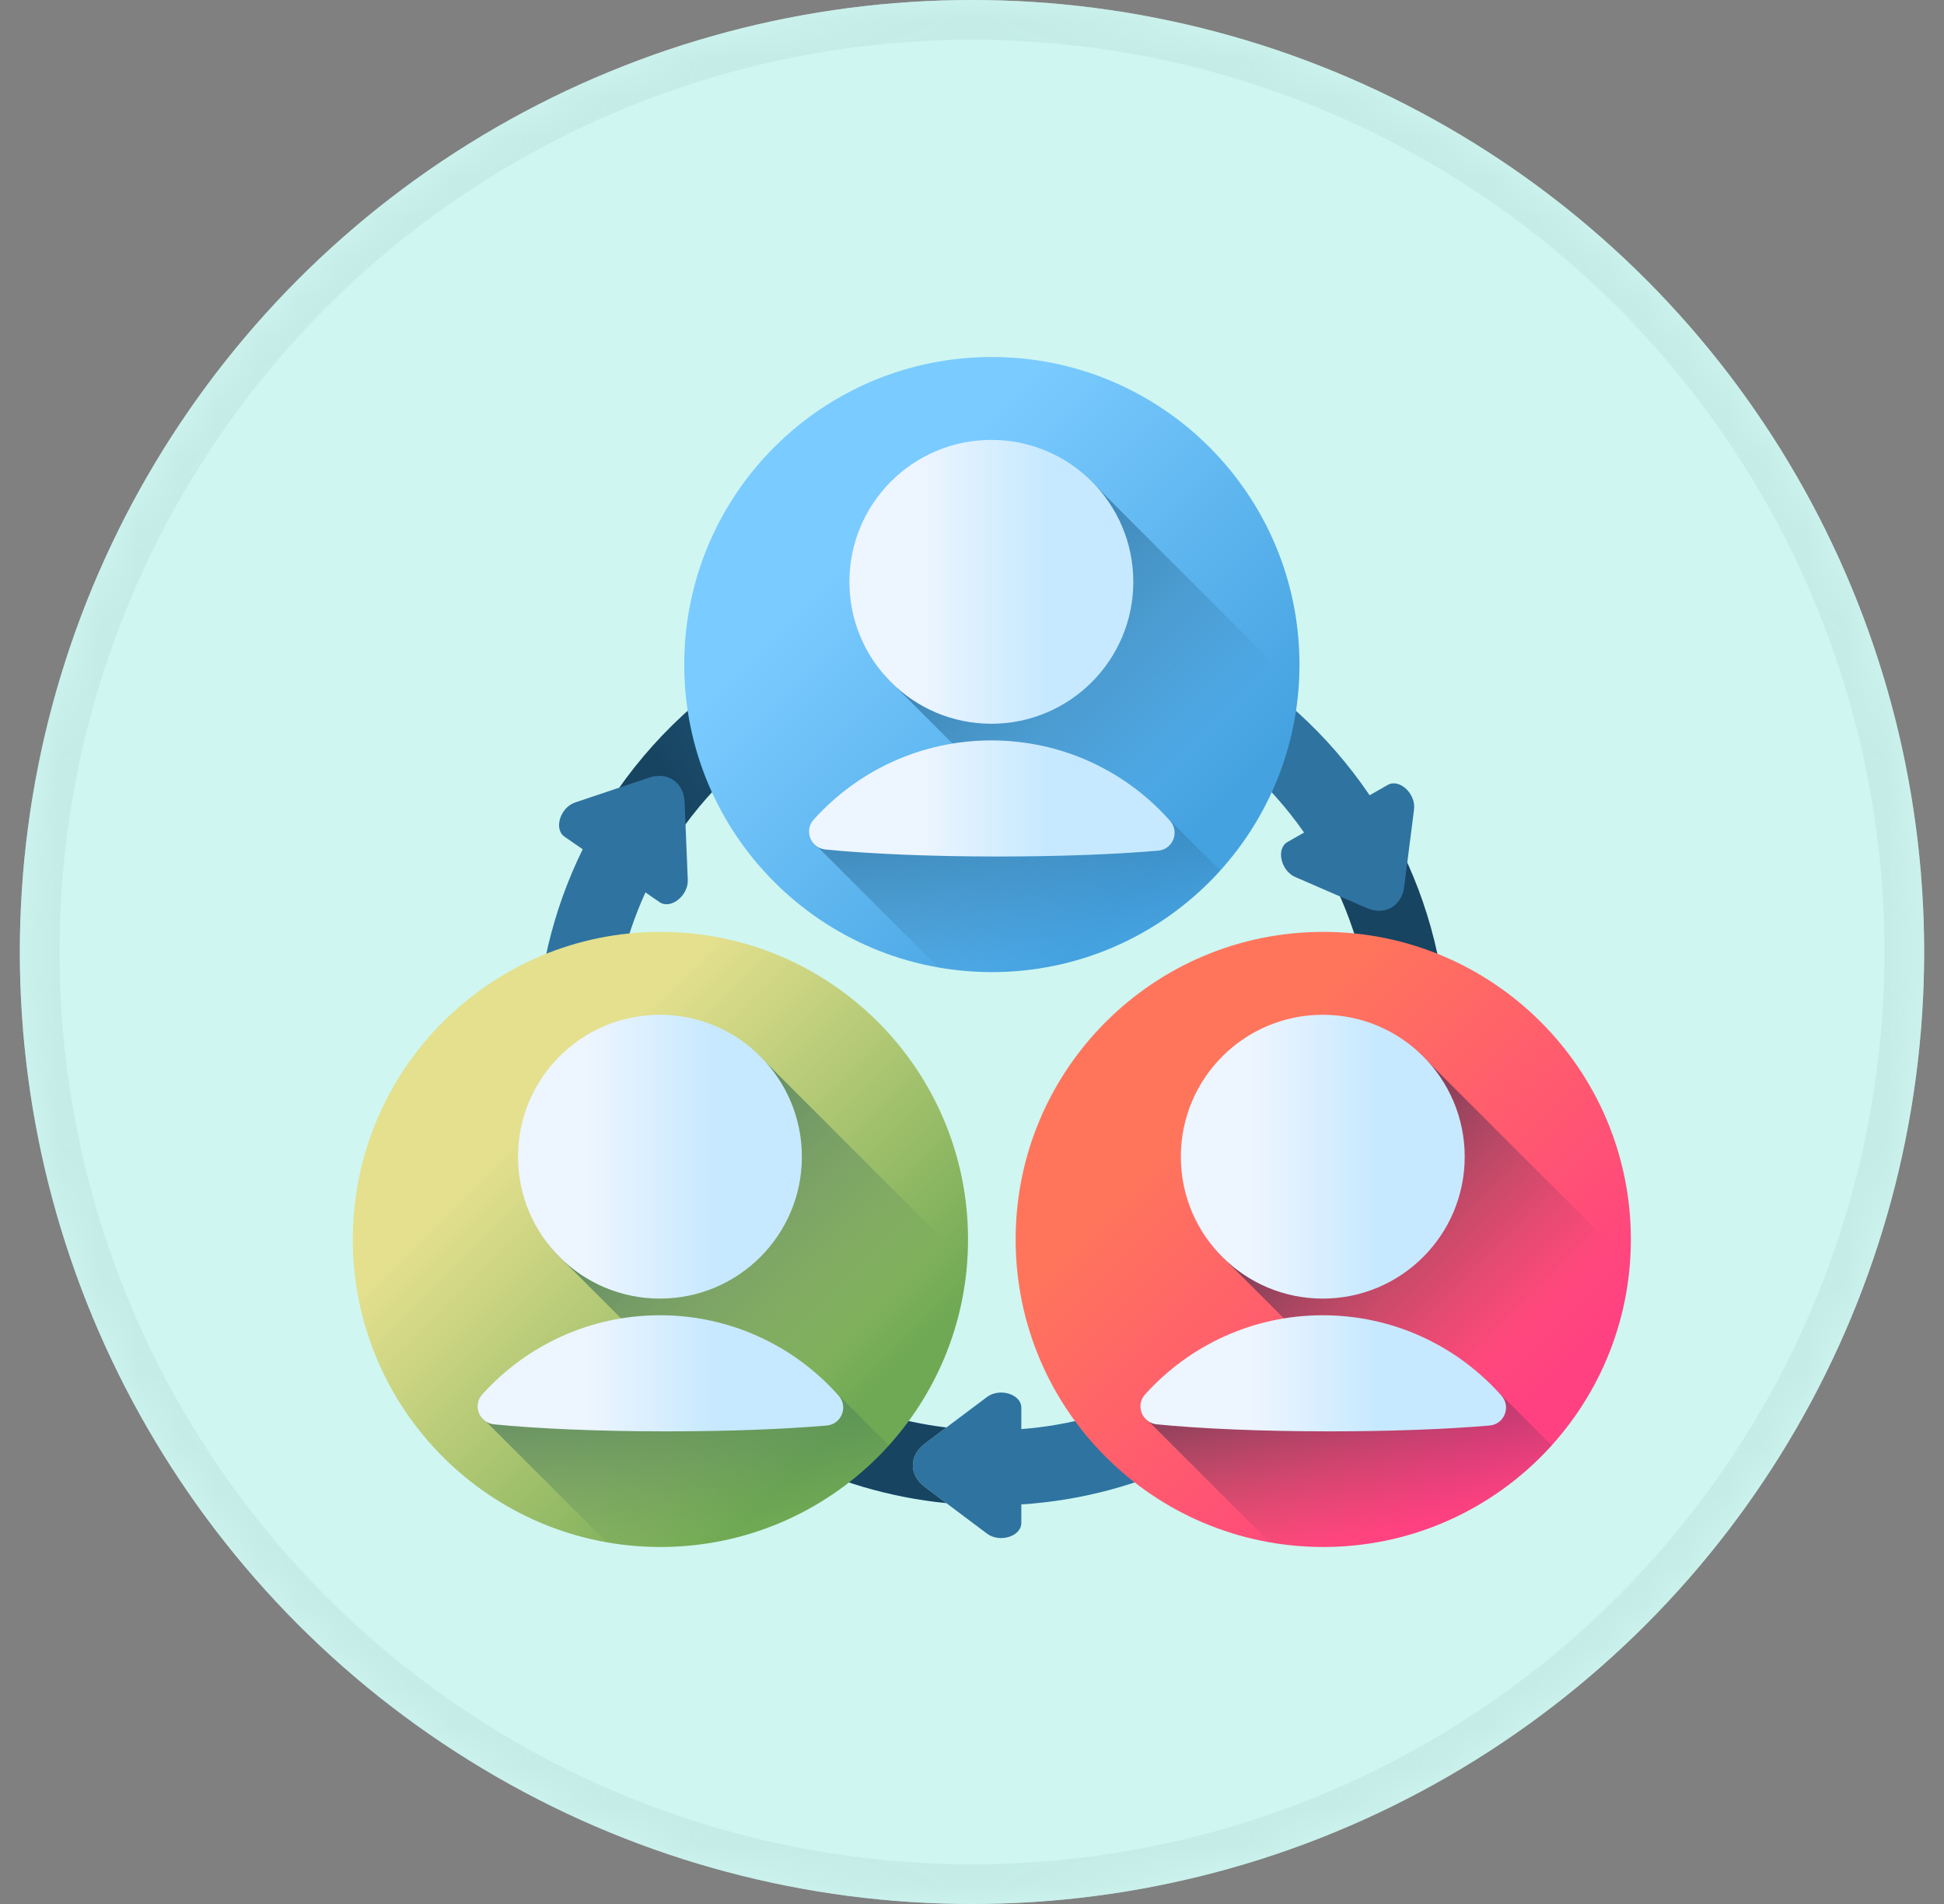 <svg width="49" height="48" viewBox="0 0 49 48" fill="none" xmlns="http://www.w3.org/2000/svg">
<rect x="0" y="0" width="49" height="48" fill="#808080" stroke="none"/>
<circle cx="24.5" cy="24" r="24" fill="#CFF6F1"/>
<mask id="mask0_138_1969" style="mask-type:alpha" maskUnits="userSpaceOnUse" x="0" y="0" width="49" height="48">
<circle cx="24.5" cy="24" r="24" fill="#CFF6F1"/>
</mask>
<g mask="url(#mask0_138_1969)">
<path d="M36.487 26.465C36.487 24.567 36.023 22.775 35.205 21.196C34.681 21.503 34.065 21.87 33.578 22.177C34.226 23.468 34.592 24.924 34.592 26.465C34.592 31.504 30.686 35.648 25.743 36.028V35.487C25.743 35.149 25.198 34.979 24.878 35.219L23.309 36.397C22.91 36.696 22.91 37.186 23.309 37.485L24.878 38.663C25.198 38.903 25.743 38.733 25.743 38.394V37.927C31.732 37.542 36.487 32.549 36.487 26.465Z" fill="url(#paint0_linear_138_1969)"/>
<path d="M34.98 19.788L34.522 20.049C32.455 16.993 28.959 14.978 25 14.978C20.83 14.978 17.172 17.212 15.16 20.545L16.745 21.586C18.417 18.767 21.491 16.873 25 16.873C28.255 16.873 31.135 18.503 32.87 20.989L32.454 21.226C32.159 21.393 32.282 21.951 32.648 22.11L34.448 22.892C34.905 23.091 35.331 22.849 35.394 22.354L35.642 20.407C35.692 20.012 35.275 19.621 34.98 19.788Z" fill="url(#paint1_linear_138_1969)"/>
<path d="M23.309 37.485C22.91 37.186 22.91 36.696 23.309 36.397L23.854 35.987C19.104 35.419 15.408 31.366 15.408 26.465C15.408 25.051 15.717 23.708 16.269 22.498L16.624 22.743C16.903 22.935 17.352 22.581 17.336 22.183L17.256 20.222C17.235 19.724 16.832 19.446 16.359 19.605L14.498 20.23C14.12 20.357 13.951 20.902 14.23 21.094L14.688 21.41C13.937 22.936 13.513 24.652 13.513 26.465C13.513 32.412 18.056 37.318 23.854 37.895L23.309 37.485Z" fill="url(#paint2_linear_138_1969)"/>
<path d="M25 24.507C29.282 24.507 32.754 21.036 32.754 16.754C32.754 12.472 29.282 9 25 9C20.718 9 17.247 12.472 17.247 16.754C17.247 21.036 20.718 24.507 25 24.507Z" fill="url(#paint3_linear_138_1969)"/>
<path d="M32.73 17.361C32.594 19.119 31.871 20.713 30.757 21.947C30.19 22.576 29.524 23.108 28.786 23.522L24.081 18.817L22.591 17.327C21.864 16.672 21.497 15.724 21.497 14.668C21.497 12.692 23.008 11.181 24.984 11.181C26.04 11.181 26.989 11.548 27.643 12.275L32.73 17.361Z" fill="url(#paint4_linear_138_1969)"/>
<path d="M30.757 21.947C30.19 22.576 29.524 23.108 28.786 23.522C27.666 24.15 26.375 24.507 25 24.507C24.54 24.507 24.089 24.467 23.651 24.39L20.617 21.357C20.382 21.221 20.392 20.888 20.594 20.665L20.6 20.659C21.509 19.648 22.695 19.009 24.081 18.817C24.373 18.776 24.675 18.756 24.984 18.756C26.692 18.756 28.231 19.376 29.327 20.517L30.757 21.947Z" fill="url(#paint5_linear_138_1969)"/>
<path d="M24.988 18.246C26.964 18.246 28.566 16.644 28.566 14.668C28.566 12.692 26.964 11.09 24.988 11.09C23.012 11.09 21.41 12.692 21.41 14.668C21.41 16.644 23.012 18.246 24.988 18.246Z" fill="url(#paint6_linear_138_1969)"/>
<path d="M29.492 20.692C29.47 20.667 29.448 20.642 29.425 20.618C28.325 19.417 26.744 18.666 24.987 18.666C23.211 18.666 21.614 19.435 20.513 20.659L20.507 20.665C20.26 20.939 20.436 21.379 20.804 21.416C21.9 21.525 23.448 21.593 25.163 21.593C26.712 21.593 28.125 21.537 29.191 21.446C29.564 21.414 29.741 20.971 29.492 20.692Z" fill="url(#paint7_linear_138_1969)"/>
<path d="M16.646 39C20.929 39 24.4 35.529 24.4 31.247C24.4 26.964 20.929 23.493 16.646 23.493C12.364 23.493 8.893 26.964 8.893 31.247C8.893 35.529 12.364 39 16.646 39Z" fill="url(#paint8_linear_138_1969)"/>
<path d="M24.376 31.854C24.241 33.612 23.518 35.206 22.404 36.44C21.837 37.068 21.171 37.6 20.432 38.015L15.727 33.309L14.238 31.82C13.511 31.165 13.143 30.216 13.143 29.16C13.143 27.184 14.655 25.673 16.631 25.673C17.686 25.673 18.635 26.04 19.29 26.768L24.376 31.854Z" fill="url(#paint9_linear_138_1969)"/>
<path d="M22.404 36.44C21.837 37.068 21.171 37.6 20.432 38.015C19.313 38.642 18.021 39 16.646 39C16.186 39 15.735 38.96 15.297 38.883L12.264 35.85C12.028 35.714 12.039 35.381 12.24 35.157L12.246 35.151C13.156 34.141 14.342 33.501 15.727 33.309C16.02 33.269 16.321 33.248 16.63 33.248C18.338 33.248 19.878 33.868 20.974 35.01L22.404 36.44Z" fill="url(#paint10_linear_138_1969)"/>
<path d="M16.634 32.738C18.61 32.738 20.212 31.137 20.212 29.161C20.212 27.185 18.61 25.583 16.634 25.583C14.658 25.583 13.057 27.185 13.057 29.161C13.057 31.137 14.658 32.738 16.634 32.738Z" fill="url(#paint11_linear_138_1969)"/>
<path d="M21.139 35.184C21.117 35.16 21.095 35.135 21.072 35.11C19.971 33.91 18.391 33.158 16.634 33.158C14.858 33.158 13.261 33.927 12.159 35.151L12.154 35.157C11.906 35.432 12.083 35.871 12.451 35.908C13.547 36.017 15.094 36.085 16.809 36.085C18.359 36.085 19.771 36.03 20.838 35.938C21.21 35.907 21.387 35.464 21.139 35.184Z" fill="url(#paint12_linear_138_1969)"/>
<path d="M33.354 39C37.636 39 41.107 35.529 41.107 31.247C41.107 26.964 37.636 23.493 33.354 23.493C29.071 23.493 25.6 26.964 25.6 31.247C25.6 35.529 29.071 39 33.354 39Z" fill="url(#paint13_linear_138_1969)"/>
<path d="M41.083 31.854C40.947 33.612 40.225 35.206 39.111 36.44C38.544 37.068 37.878 37.6 37.139 38.015L32.434 33.309L30.945 31.82C30.218 31.165 29.85 30.216 29.85 29.16C29.85 27.184 31.362 25.673 33.338 25.673C34.394 25.673 35.342 26.04 35.997 26.768L41.083 31.854Z" fill="url(#paint14_linear_138_1969)"/>
<path d="M39.111 36.44C38.544 37.068 37.878 37.6 37.139 38.015C36.02 38.642 34.728 39 33.353 39C32.893 39 32.442 38.96 32.004 38.883L28.971 35.85C28.735 35.714 28.746 35.381 28.947 35.157L28.953 35.151C29.863 34.141 31.049 33.501 32.434 33.309C32.727 33.269 33.028 33.248 33.337 33.248C35.045 33.248 36.585 33.868 37.681 35.01L39.111 36.44Z" fill="url(#paint15_linear_138_1969)"/>
<path d="M33.341 32.738C35.317 32.738 36.919 31.137 36.919 29.161C36.919 27.185 35.317 25.583 33.341 25.583C31.365 25.583 29.764 27.185 29.764 29.161C29.764 31.137 31.365 32.738 33.341 32.738Z" fill="url(#paint16_linear_138_1969)"/>
<path d="M37.846 35.184C37.824 35.16 37.802 35.135 37.779 35.11C36.678 33.91 35.098 33.158 33.341 33.158C31.565 33.158 29.968 33.927 28.866 35.151L28.861 35.157C28.613 35.432 28.79 35.871 29.158 35.908C30.254 36.017 31.801 36.085 33.516 36.085C35.066 36.085 36.478 36.03 37.545 35.938C37.917 35.907 38.094 35.464 37.846 35.184Z" fill="url(#paint17_linear_138_1969)"/>
<circle cx="24.5" cy="24" r="23.5" stroke="#C5ECE7"/>
</g>
<defs>
<linearGradient id="paint0_linear_138_1969" x1="29.659" y1="30.711" x2="28.806" y2="25.5" gradientUnits="userSpaceOnUse">
<stop stop-color="#2F73A0"/>
<stop offset="1" stop-color="#174461"/>
</linearGradient>
<linearGradient id="paint1_linear_138_1969" x1="25.852" y1="20.4" x2="19.188" y2="23.969" gradientUnits="userSpaceOnUse">
<stop stop-color="#2F73A0"/>
<stop offset="1" stop-color="#174461"/>
</linearGradient>
<linearGradient id="paint2_linear_138_1969" x1="15.316" y1="24.986" x2="22.05" y2="34.326" gradientUnits="userSpaceOnUse">
<stop stop-color="#2F73A0"/>
<stop offset="1" stop-color="#174461"/>
</linearGradient>
<linearGradient id="paint3_linear_138_1969" x1="21.838" y1="13.592" x2="29.651" y2="21.405" gradientUnits="userSpaceOnUse">
<stop stop-color="#7ACBFF"/>
<stop offset="1" stop-color="#45A2E0"/>
</linearGradient>
<linearGradient id="paint4_linear_138_1969" x1="29.645" y1="19.329" x2="23.681" y2="13.364" gradientUnits="userSpaceOnUse">
<stop stop-color="#2F73A0" stop-opacity="0"/>
<stop offset="1" stop-color="#2F73A0"/>
</linearGradient>
<linearGradient id="paint5_linear_138_1969" x1="26.19" y1="24.211" x2="24.906" y2="18.351" gradientUnits="userSpaceOnUse">
<stop stop-color="#2F73A0" stop-opacity="0"/>
<stop offset="1" stop-color="#2F73A0"/>
</linearGradient>
<linearGradient id="paint6_linear_138_1969" x1="23.186" y1="14.668" x2="26.312" y2="14.668" gradientUnits="userSpaceOnUse">
<stop stop-color="#EDF5FF"/>
<stop offset="1" stop-color="#C7E9FF"/>
</linearGradient>
<linearGradient id="paint7_linear_138_1969" x1="23.186" y1="20.129" x2="26.312" y2="20.129" gradientUnits="userSpaceOnUse">
<stop stop-color="#EDF5FF"/>
<stop offset="1" stop-color="#C7E9FF"/>
</linearGradient>
<linearGradient id="paint8_linear_138_1969" x1="13.485" y1="28.085" x2="21.297" y2="35.897" gradientUnits="userSpaceOnUse">
<stop stop-color="#E4E08E"/>
<stop offset="1" stop-color="#6FA953"/>
</linearGradient>
<linearGradient id="paint9_linear_138_1969" x1="21.292" y1="33.822" x2="15.327" y2="27.857" gradientUnits="userSpaceOnUse">
<stop stop-color="#43765A" stop-opacity="0"/>
<stop offset="1" stop-color="#43765A"/>
</linearGradient>
<linearGradient id="paint10_linear_138_1969" x1="17.837" y1="38.704" x2="16.552" y2="32.843" gradientUnits="userSpaceOnUse">
<stop stop-color="#43765A" stop-opacity="0"/>
<stop offset="1" stop-color="#43765A"/>
</linearGradient>
<linearGradient id="paint11_linear_138_1969" x1="14.833" y1="29.161" x2="17.959" y2="29.161" gradientUnits="userSpaceOnUse">
<stop stop-color="#EDF5FF"/>
<stop offset="1" stop-color="#C7E9FF"/>
</linearGradient>
<linearGradient id="paint12_linear_138_1969" x1="14.833" y1="34.622" x2="17.959" y2="34.622" gradientUnits="userSpaceOnUse">
<stop stop-color="#EDF5FF"/>
<stop offset="1" stop-color="#C7E9FF"/>
</linearGradient>
<linearGradient id="paint13_linear_138_1969" x1="30.192" y1="28.085" x2="38.004" y2="35.897" gradientUnits="userSpaceOnUse">
<stop stop-color="#FF755C"/>
<stop offset="1" stop-color="#FF4181"/>
</linearGradient>
<linearGradient id="paint14_linear_138_1969" x1="37.999" y1="33.822" x2="32.034" y2="27.857" gradientUnits="userSpaceOnUse">
<stop stop-color="#843561" stop-opacity="0"/>
<stop offset="1" stop-color="#3A2F4D"/>
</linearGradient>
<linearGradient id="paint15_linear_138_1969" x1="34.544" y1="38.704" x2="33.26" y2="32.843" gradientUnits="userSpaceOnUse">
<stop stop-color="#843561" stop-opacity="0"/>
<stop offset="1" stop-color="#3A2F4D"/>
</linearGradient>
<linearGradient id="paint16_linear_138_1969" x1="31.54" y1="29.161" x2="34.666" y2="29.161" gradientUnits="userSpaceOnUse">
<stop stop-color="#EDF5FF"/>
<stop offset="1" stop-color="#C7E9FF"/>
</linearGradient>
<linearGradient id="paint17_linear_138_1969" x1="31.54" y1="34.622" x2="34.666" y2="34.622" gradientUnits="userSpaceOnUse">
<stop stop-color="#EDF5FF"/>
<stop offset="1" stop-color="#C7E9FF"/>
</linearGradient>
</defs>
</svg>
